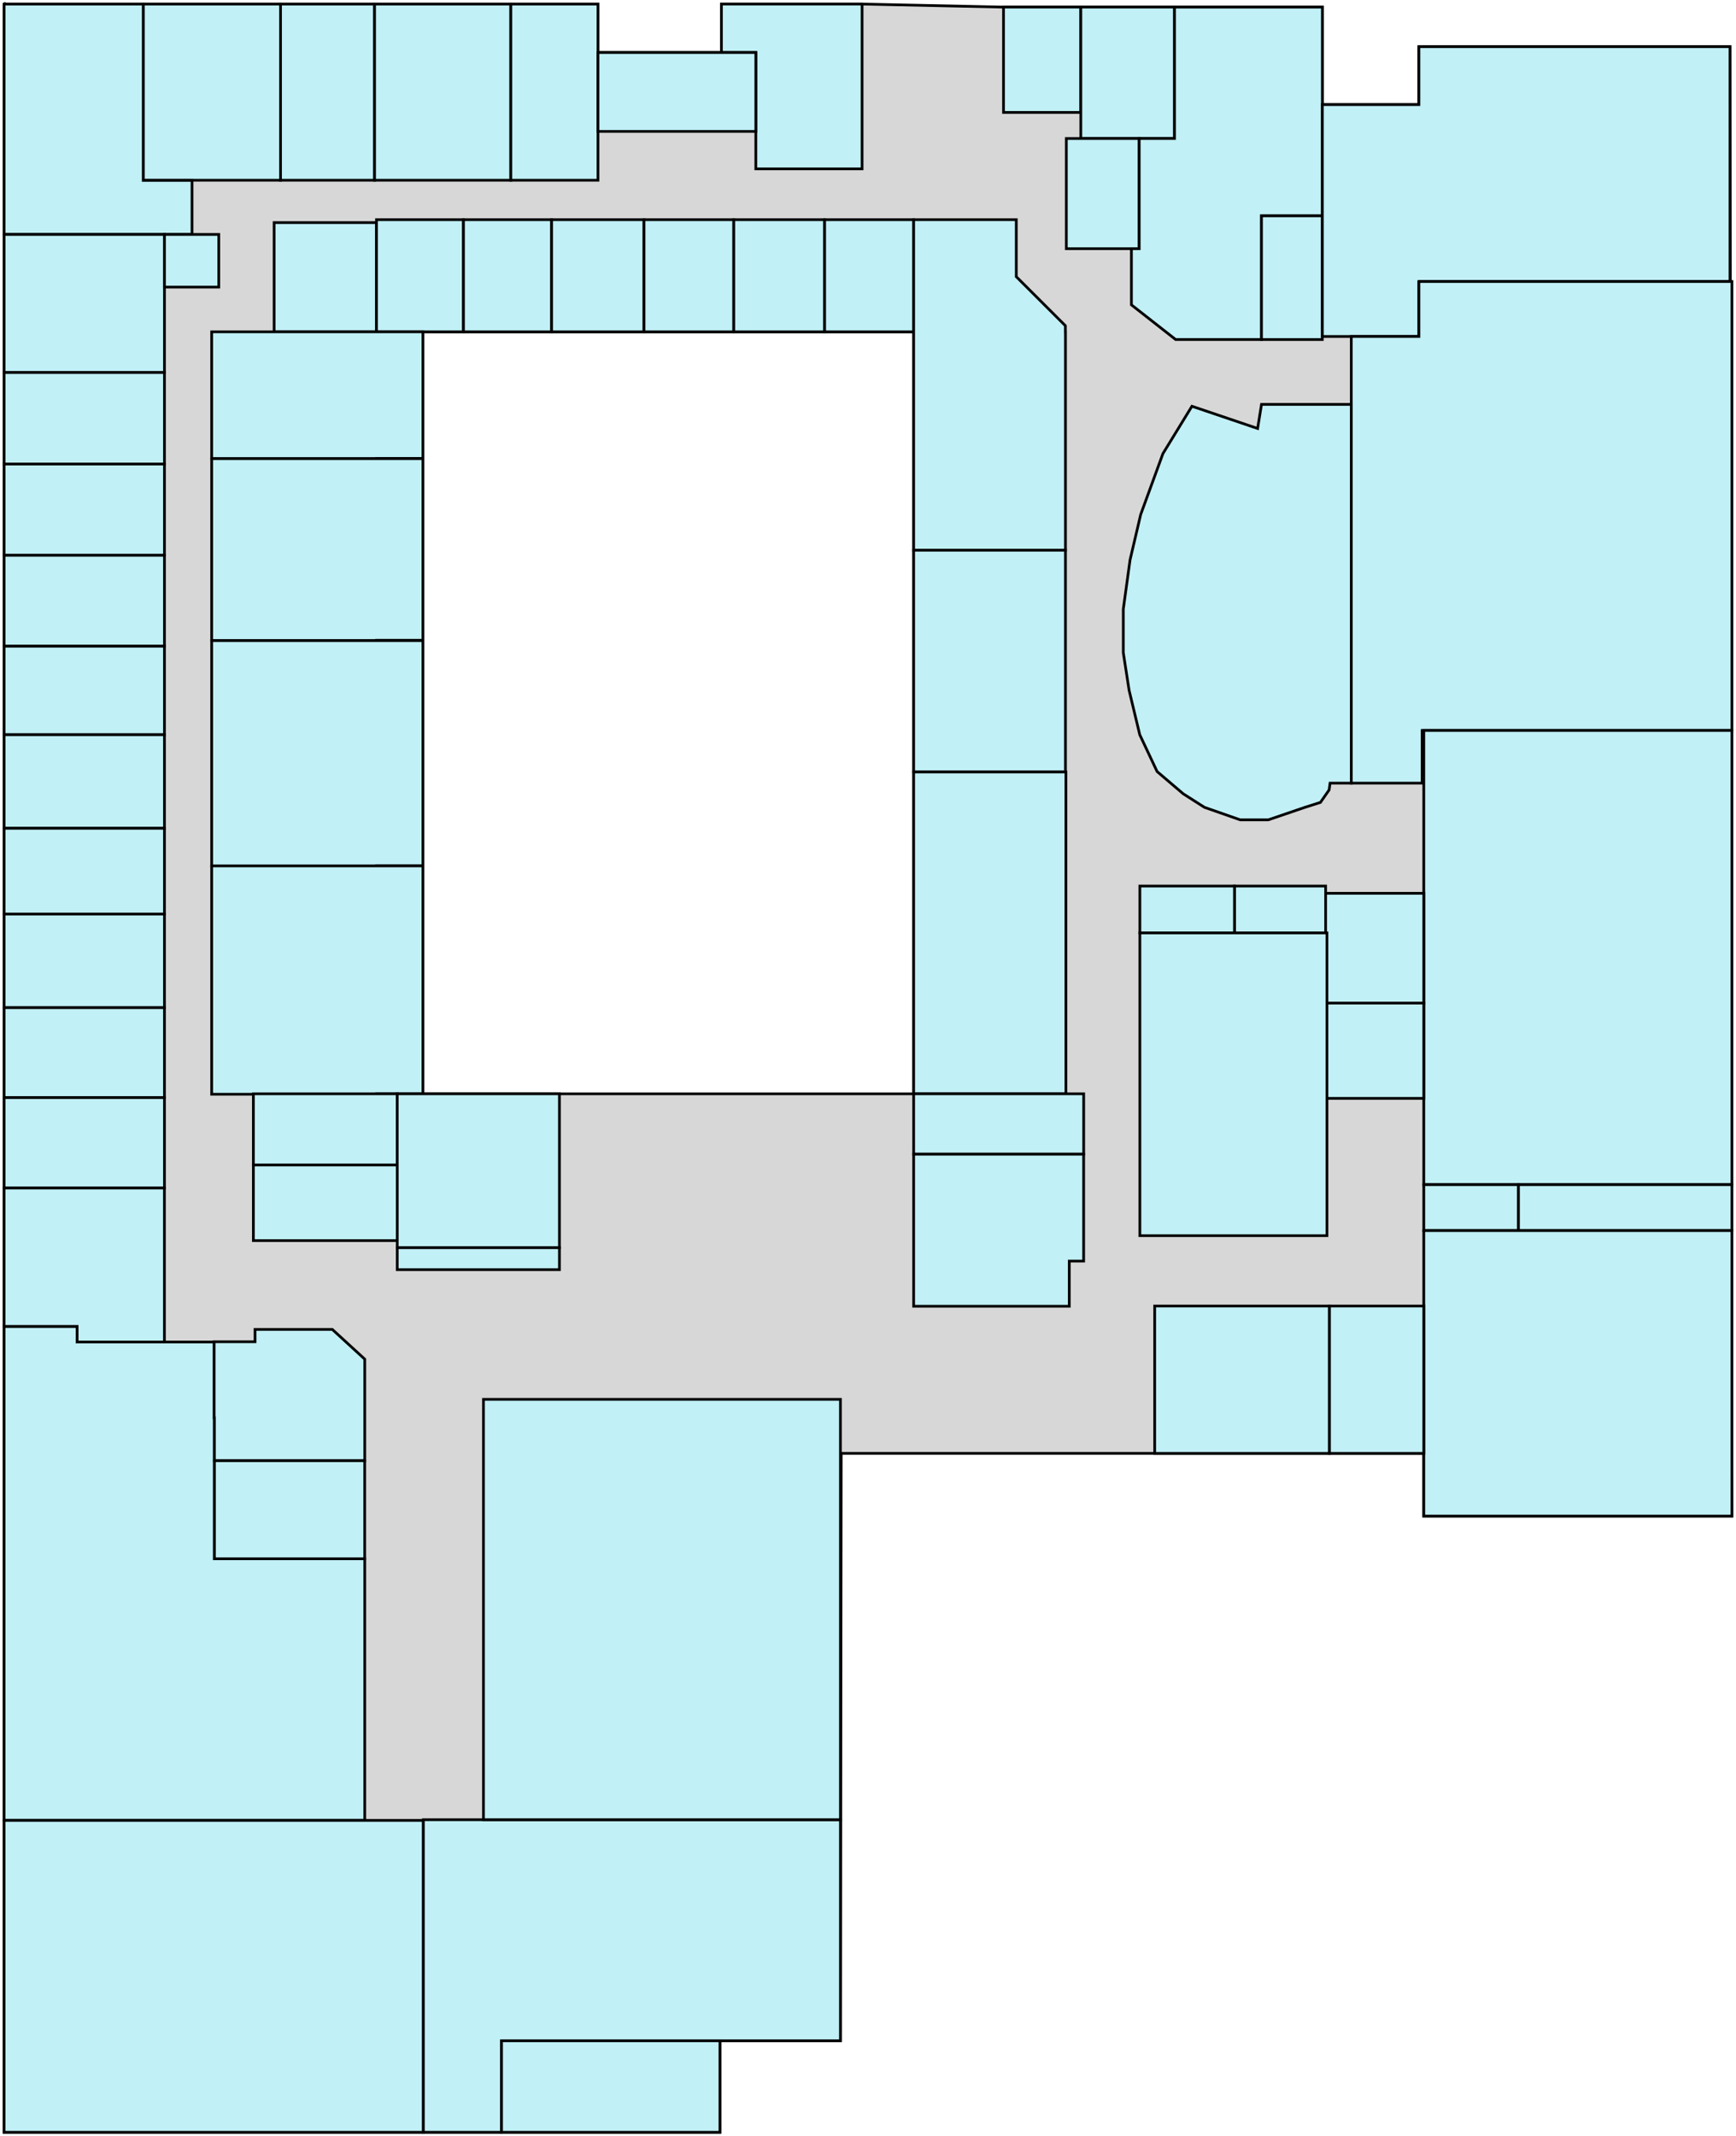 <?xml version="1.0" encoding="UTF-8" standalone="no"?>
<!-- Created with Inkscape (http://www.inkscape.org/) -->

<svg
   xmlns:dc="http://purl.org/dc/elements/1.1/"
   xmlns:cc="http://creativecommons.org/ns#"
   xmlns:rdf="http://www.w3.org/1999/02/22-rdf-syntax-ns#"
   xmlns:svg="http://www.w3.org/2000/svg"
   xmlns="http://www.w3.org/2000/svg"
   xmlns:sodipodi="http://sodipodi.sourceforge.net/DTD/sodipodi-0.dtd"
   xmlns:inkscape="http://www.inkscape.org/namespaces/inkscape"
   width="641.75"
   height="789.469"
   id="svg2"
   version="1.1"
   inkscape:version="0.48.2 r9819"
   sodipodi:docname="huxley-level-3.svg">
  <defs
     id="defs4" />
  <sodipodi:namedview
     id="base"
     pagecolor="#ffffff"
     bordercolor="#666666"
     borderopacity="1.0"
     inkscape:pageopacity="0.0"
     inkscape:pageshadow="2"
     inkscape:zoom="0.70000001"
     inkscape:cx="286.93334"
     inkscape:cy="450.4636"
     inkscape:document-units="px"
     inkscape:current-layer="layer1"
     showgrid="false"
     inkscape:object-nodes="true"
     inkscape:window-width="1436"
     inkscape:window-height="856"
     inkscape:window-x="4"
     inkscape:window-y="0"
     inkscape:window-maximized="1"
     showguides="true"
     inkscape:guide-bbox="true"
     fit-margin-top="1"
     fit-margin-left="1"
     fit-margin-right="1"
     fit-margin-bottom="1" />
  <g
     inkscape:label="Layer 1"
     inkscape:groupmode="layer"
     id="layer1"
     transform="translate(-53.312,-144.031)">
    <path
       style="fill:#d7d7d7;fill-opacity:1;stroke:#000000;stroke-width:1;stroke-linecap:butt;stroke-linejoin:miter;stroke-miterlimit:4;stroke-opacity:1;stroke-dasharray:none"
       d="m 54.812,145.531 0,786.469 264.625,0 0,-33.812 44.562,0 0.281,-217.062 115.875,0 99.5,0 0,23.156 113.906,0 -0.719,-543 -115,0 0,21.406 -35.688,0 0,-36.031 -117.875,0 -52.281,-1.125 -52,0 0,17.906 -45.625,0 0,-17.906 -219.562,0 z m 154.844,121.125 181.406,0 0,281.594 -181.406,0 0,-281.594 z"
       id="path4526"
       inkscape:connector-curvature="0" />
    <rect
       style="fill:#c1f0f6;fill-opacity:1;fill-rule:evenodd;stroke:#000000;stroke-width:1;stroke-linecap:butt;stroke-linejoin:miter;stroke-miterlimit:4;stroke-opacity:1;stroke-dasharray:none"
       id="353"
       width="50.753"
       height="65.096"
       x="106.261"
       y="145.543"
       inkscape:label="#rect3031" />
    <path
       style="fill:#c1f0f6;fill-opacity:1;fill-rule:evenodd;stroke:#000000;stroke-width:1;stroke-linecap:butt;stroke-linejoin:miter;stroke-miterlimit:4;stroke-opacity:1;stroke-dasharray:none"
       d="m 54.824,145.543 0,85.125 32.812,0 18.625,0 18.031,0 0,-19.969 -18.031,0 0,-65.156 -51.437,0 z"
       id="351"
       inkscape:connector-curvature="0"
       inkscape:label="#rect3039" />
    <rect
       style="fill:#c1f0f6;fill-opacity:1;fill-rule:evenodd;stroke:#000000;stroke-width:1;stroke-linecap:butt;stroke-linejoin:miter;stroke-miterlimit:4;stroke-opacity:1;stroke-dasharray:none"
       id="380"
       width="59.286"
       height="51.036"
       x="54.824"
       y="230.668"
       inkscape:label="#rect3048" />
    <rect
       style="fill:#c1f0f6;fill-opacity:1;fill-rule:evenodd;stroke:#000000;stroke-width:1;stroke-linecap:butt;stroke-linejoin:miter;stroke-miterlimit:4;stroke-opacity:1;stroke-dasharray:none"
       id="349"
       width="20.083"
       height="19.458"
       x="114.109"
       y="230.668"
       inkscape:label="#rect3050" />
    <rect
       y="145.543"
       x="157.014"
       height="65.096"
       width="34.768"
       id="354"
       style="fill:#c1f0f6;fill-opacity:1;fill-rule:evenodd;stroke:#000000;stroke-width:1;stroke-linecap:butt;stroke-linejoin:miter;stroke-miterlimit:4;stroke-opacity:1;stroke-dasharray:none"
       inkscape:label="#rect3115" />
    <rect
       style="fill:#c1f0f6;fill-opacity:1;fill-rule:evenodd;stroke:#000000;stroke-width:1;stroke-linecap:butt;stroke-linejoin:miter;stroke-miterlimit:4;stroke-opacity:1;stroke-dasharray:none"
       id="355"
       width="50.362"
       height="65.096"
       x="191.781"
       y="145.543"
       inkscape:label="#rect3885" />
    <rect
       y="145.543"
       x="242.143"
       height="65.096"
       width="32.231"
       id="357"
       style="fill:#c1f0f6;fill-opacity:1;fill-rule:evenodd;stroke:#000000;stroke-width:1;stroke-linecap:butt;stroke-linejoin:miter;stroke-miterlimit:4;stroke-opacity:1;stroke-dasharray:none"
       inkscape:label="#rect4291" />
    <rect
       y="281.704"
       x="54.824"
       height="33.817"
       width="59.286"
       id="379"
       style="fill:#c1f0f6;fill-opacity:1;fill-rule:evenodd;stroke:#000000;stroke-width:1;stroke-linecap:butt;stroke-linejoin:miter;stroke-miterlimit:4;stroke-opacity:1;stroke-dasharray:none"
       inkscape:label="#rect4293" />
    <rect
       style="fill:#c1f0f6;fill-opacity:1;fill-rule:evenodd;stroke:#000000;stroke-width:1;stroke-linecap:butt;stroke-linejoin:miter;stroke-miterlimit:4;stroke-opacity:1;stroke-dasharray:none"
       id="378"
       width="59.286"
       height="33.726"
       x="54.824"
       y="315.52"
       inkscape:label="#rect4295" />
    <rect
       y="349.246"
       x="54.824"
       height="33.589"
       width="59.286"
       id="377"
       style="fill:#c1f0f6;fill-opacity:1;fill-rule:evenodd;stroke:#000000;stroke-width:1;stroke-linecap:butt;stroke-linejoin:miter;stroke-miterlimit:4;stroke-opacity:1;stroke-dasharray:none"
       inkscape:label="#rect4297" />
    <rect
       style="fill:#c1f0f6;fill-opacity:1;fill-rule:evenodd;stroke:#000000;stroke-width:1;stroke-linecap:butt;stroke-linejoin:miter;stroke-miterlimit:4;stroke-opacity:1;stroke-dasharray:none"
       id="376"
       width="59.286"
       height="32.706"
       x="54.824"
       y="382.835"
       inkscape:label="#rect4299" />
    <rect
       y="415.541"
       x="54.824"
       height="34.584"
       width="59.286"
       id="375"
       style="fill:#c1f0f6;fill-opacity:1;fill-rule:evenodd;stroke:#000000;stroke-width:1;stroke-linecap:butt;stroke-linejoin:miter;stroke-miterlimit:4;stroke-opacity:1;stroke-dasharray:none"
       inkscape:label="#rect4301" />
    <rect
       style="fill:#c1f0f6;fill-opacity:1;fill-rule:evenodd;stroke:#000000;stroke-width:1;stroke-linecap:butt;stroke-linejoin:miter;stroke-miterlimit:4;stroke-opacity:1;stroke-dasharray:none"
       id="374"
       width="59.286"
       height="31.694"
       x="54.824"
       y="450.125"
       inkscape:label="#rect4303" />
    <rect
       y="481.819"
       x="54.824"
       height="34.593"
       width="59.286"
       id="373"
       style="fill:#c1f0f6;fill-opacity:1;fill-rule:evenodd;stroke:#000000;stroke-width:1;stroke-linecap:butt;stroke-linejoin:miter;stroke-miterlimit:4;stroke-opacity:1;stroke-dasharray:none"
       inkscape:label="#rect4305" />
    <rect
       style="fill:#c1f0f6;fill-opacity:1;fill-rule:evenodd;stroke:#000000;stroke-width:1;stroke-linecap:butt;stroke-linejoin:miter;stroke-miterlimit:4;stroke-opacity:1;stroke-dasharray:none"
       id="372"
       width="59.286"
       height="33.247"
       x="54.824"
       y="516.412"
       inkscape:label="#rect4307" />
    <rect
       y="549.659"
       x="54.824"
       height="33.402"
       width="59.286"
       id="371"
       style="fill:#c1f0f6;fill-opacity:1;fill-rule:evenodd;stroke:#000000;stroke-width:1;stroke-linecap:butt;stroke-linejoin:miter;stroke-miterlimit:4;stroke-opacity:1;stroke-dasharray:none"
       inkscape:label="#rect4309" />
    <path
       style="fill:#c1f0f6;fill-opacity:1;fill-rule:evenodd;stroke:#000000;stroke-width:1;stroke-linecap:butt;stroke-linejoin:miter;stroke-miterlimit:4;stroke-opacity:1;stroke-dasharray:none"
       d="m 54.812,583.062 0,51.188 27,0 0,5.719 32.281,0 0,-5.719 0,-51.188 -59.281,0 z"
       id="370"
       inkscape:label="#rect4311"
       inkscape:connector-curvature="0" />
    <path
       style="fill:#c1f0f6;fill-opacity:1;stroke:#000000;stroke-width:1;stroke-miterlimit:4;stroke-opacity:1;stroke-dasharray:none"
       d="m 54.812,634.25 0,5.719 0,176.781 77.75,0 55.594,0 0,-96.688 -55.594,0 0,-80.094 -50.75,0 0,-5.719 -27,0 z"
       id="344"
       inkscape:label="#rect4316"
       inkscape:connector-curvature="0" />
    <path
       style="fill:#c1f0f6;fill-opacity:1;stroke:#000000;stroke-width:1;stroke-miterlimit:4;stroke-opacity:1;stroke-dasharray:none"
       d="m 147.594,635.312 0,4.562 -15.125,0 0,28.125 0.094,0 0,15.812 55.594,0 0,-37.5 0,0 -12,-11 z"
       id="344a"
       inkscape:connector-curvature="0"
       sodipodi:nodetypes="ccccccccccc"
       inkscape:label="#rect4325" />
    <rect
       y="683.825"
       x="132.577"
       height="36.225"
       width="55.563"
       id="344b"
       style="fill:#c1f0f6;fill-opacity:1;stroke:#000000;stroke-width:1;stroke-miterlimit:4;stroke-opacity:1;stroke-dasharray:none"
       inkscape:label="#rect4329" />
    <rect
       style="fill:#c1f0f6;fill-opacity:1;stroke:#000000;stroke-width:1;stroke-miterlimit:4;stroke-opacity:1;stroke-dasharray:none"
       id="342"
       width="155.009"
       height="115.255"
       x="54.812"
       y="816.75"
       ry="0"
       inkscape:label="#rect4336" />
    <rect
       style="fill:#c1f0f6;fill-opacity:1;stroke:#000000;stroke-width:1;stroke-miterlimit:4;stroke-opacity:1;stroke-dasharray:none"
       id="388"
       width="37.857"
       height="40.357"
       x="154.643"
       y="226.291"
       inkscape:label="#rect4345" />
    <rect
       style="fill:#c1f0f6;fill-opacity:1;stroke:#000000;stroke-width:1;stroke-miterlimit:4;stroke-opacity:1;stroke-dasharray:none"
       id="356"
       width="32.143"
       height="41.429"
       x="192.5"
       y="225.219"
       inkscape:label="#rect4351" />
    <rect
       y="225.219"
       x="224.643"
       height="41.429"
       width="32.582"
       id="358"
       style="fill:#c1f0f6;fill-opacity:1;stroke:#000000;stroke-width:1;stroke-miterlimit:4;stroke-opacity:1;stroke-dasharray:none"
       inkscape:label="#rect4353" />
    <rect
       style="fill:#c1f0f6;fill-opacity:1;stroke:#000000;stroke-width:1;stroke-miterlimit:4;stroke-opacity:1;stroke-dasharray:none"
       id="359"
       width="34.157"
       height="41.429"
       x="257.225"
       y="225.219"
       inkscape:label="#rect4357" />
    <rect
       y="225.219"
       x="291.382"
       height="41.429"
       width="33.183"
       id="360"
       style="fill:#c1f0f6;fill-opacity:1;stroke:#000000;stroke-width:1;stroke-miterlimit:4;stroke-opacity:1;stroke-dasharray:none"
       inkscape:label="#rect4359" />
    <rect
       style="fill:#c1f0f6;fill-opacity:1;stroke:#000000;stroke-width:1;stroke-miterlimit:4;stroke-opacity:1;stroke-dasharray:none"
       id="361"
       width="33.59"
       height="41.429"
       x="324.565"
       y="225.219"
       inkscape:label="#rect4361" />
    <rect
       y="225.219"
       x="358.155"
       height="41.429"
       width="32.908"
       id="304a"
       style="fill:#c1f0f6;fill-opacity:1;stroke:#000000;stroke-width:1;stroke-miterlimit:4;stroke-opacity:1;stroke-dasharray:none"
       inkscape:label="#rect4363" />
    <path
       style="fill:#c1f0f6;fill-opacity:1;stroke:#000000;stroke-width:1;stroke-miterlimit:4;stroke-opacity:1;stroke-dasharray:none"
       d="m 391.062,225.219 0,41.438 0,80.719 56.125,0 0,-80.719 -0.031,0 0,-2.25 -18.156,-18.125 0,-21.062 -37.938,0 z"
       id="304"
       inkscape:label="#rect4365"
       inkscape:connector-curvature="0" />
    <rect
       style="fill:#c1f0f6;fill-opacity:1;stroke:#000000;stroke-width:1;stroke-miterlimit:4;stroke-opacity:1;stroke-dasharray:none"
       id="303"
       width="56.125"
       height="81.938"
       x="391.062"
       y="347.375"
       inkscape:label="#rect4377" />
    <rect
       y="429.313"
       x="391.062"
       height="118.927"
       width="56.287"
       id="302"
       style="fill:#c1f0f6;fill-opacity:1;stroke:#000000;stroke-width:1;stroke-miterlimit:4;stroke-opacity:1;stroke-dasharray:none"
       inkscape:label="#rect4379" />
    <path
       style="fill:#c1f0f6;fill-opacity:1;stroke:#000000;stroke-width:1;stroke-miterlimit:4;stroke-opacity:1;stroke-dasharray:none"
       d="m 131.562,266.656 0,46.875 60.938,0 0,-0.094 17.156,0 0,-46.781 -17.156,0 -60.938,0 z"
       id="348"
       inkscape:label="#rect4385"
       inkscape:connector-curvature="0" />
    <path
       id="347"
       d="m 131.562,313.531 0,67.246 60.938,0 0,-0.134 17.156,0 0,-67.112 -17.156,0 -60.938,0 z"
       style="fill:#c1f0f6;fill-opacity:1;stroke:#000000;stroke-width:1;stroke-miterlimit:4;stroke-opacity:1;stroke-dasharray:none"
       inkscape:connector-curvature="0"
       inkscape:label="#path4406" />
    <path
       inkscape:connector-curvature="0"
       style="fill:#c1f0f6;fill-opacity:1;stroke:#000000;stroke-width:1;stroke-miterlimit:4;stroke-opacity:1;stroke-dasharray:none"
       d="m 131.562,380.778 0,83.407 60.938,0 0,-0.167 17.156,0 0,-83.241 -17.156,0 -60.938,0 z"
       id="346"
       inkscape:label="#path4408" />
    <path
       id="345"
       d="m 131.562,464.018 0,84.39 60.938,0 0,-0.169 17.156,0 0,-84.221 -17.156,0 -60.938,0 z"
       style="fill:#c1f0f6;fill-opacity:1;stroke:#000000;stroke-width:1;stroke-miterlimit:4;stroke-opacity:1;stroke-dasharray:none"
       inkscape:connector-curvature="0"
       inkscape:label="#path4410" />
    <rect
       style="fill:#c1f0f6;fill-opacity:1;stroke:#000000;stroke-width:1;stroke-miterlimit:4;stroke-opacity:1;stroke-dasharray:none"
       id="rect4412"
       width="53.188"
       height="26.32"
       x="146.977"
       y="548.24" />
    <rect
       style="fill:#c1f0f6;fill-opacity:1;stroke:#000000;stroke-width:1;stroke-miterlimit:4;stroke-opacity:1;stroke-dasharray:none"
       id="rect4414"
       width="59.949"
       height="56.878"
       x="200.165"
       y="548.24"
       ry="0" />
    <rect
       style="fill:#c1f0f6;fill-opacity:1;stroke:#000000;stroke-width:1;stroke-miterlimit:4;stroke-opacity:1;stroke-dasharray:none"
       id="rect4416"
       width="53.188"
       height="27.931"
       x="146.977"
       y="574.56" />
    <rect
       ry="0"
       y="605.117"
       x="200.165"
       height="8.105"
       width="59.949"
       id="rect4420"
       style="fill:#c1f0f6;fill-opacity:1;stroke:#000000;stroke-width:1;stroke-miterlimit:4;stroke-opacity:1;stroke-dasharray:none" />
    <rect
       style="fill:#c1f0f6;fill-opacity:1;stroke:#000000;stroke-width:1;stroke-miterlimit:4;stroke-opacity:1;stroke-dasharray:none"
       id="301"
       width="62.855"
       height="22.31"
       x="391.062"
       y="548.24"
       ry="0"
       inkscape:label="#rect4424" />
    <path
       style="fill:#c1f0f6;fill-opacity:1;stroke:#000000;stroke-width:1;stroke-miterlimit:4;stroke-opacity:1;stroke-dasharray:none"
       d="m 391.062,570.562 0,39.5 0,16.688 57.531,0 0,-16.688 5.312,0 0,-39.5 -62.844,0 z"
       id="339"
       inkscape:label="#rect4426"
       inkscape:connector-curvature="0" />
    <path
       style="fill:#c1f0f6;fill-opacity:1;stroke:#000000;stroke-width:1;stroke-miterlimit:4;stroke-opacity:1;stroke-dasharray:none"
       d="m 209.812,816.5 0,115.5 28.906,0 0,-33.812 125.281,0 0,-81.688 -125.281,0 -28.906,0 z"
       id="341"
       inkscape:label="#rect4433"
       inkscape:connector-curvature="0" />
    <rect
       style="fill:#c1f0f6;fill-opacity:1;stroke:#000000;stroke-width:1;stroke-miterlimit:4;stroke-opacity:1;stroke-dasharray:none"
       id="393"
       width="80.735"
       height="33.807"
       x="238.718"
       y="898.198"
       inkscape:label="#rect4437" />
    <rect
       style="fill:#c1f0f6;fill-opacity:1;stroke:#000000;stroke-width:1;stroke-miterlimit:4;stroke-opacity:1;stroke-dasharray:none"
       id="340"
       width="131.958"
       height="155.339"
       x="232.04"
       y="661.153"
       inkscape:label="#rect4439" />
    <path
       style="fill:#c1f0f6;fill-opacity:1;fill-rule:evenodd;stroke:#000000;stroke-width:1;stroke-linecap:butt;stroke-linejoin:miter;stroke-miterlimit:4;stroke-opacity:1;stroke-dasharray:none"
       d="m 320,145.531 0,17.906 12.719,0 0,43 39.281,0 0,-60.906 -39.281,0 -12.719,0 z"
       id="rect4441"
       inkscape:connector-curvature="0" />
    <rect
       style="fill:#c1f0f6;fill-opacity:1;stroke:#000000;stroke-width:1;stroke-miterlimit:4;stroke-opacity:1;stroke-dasharray:none"
       id="rect4447"
       width="58.345"
       height="29.168"
       x="274.374"
       y="163.434" />
    <rect
       style="fill:#c1f0f6;fill-opacity:1;stroke:#000000;stroke-width:1;stroke-miterlimit:4;stroke-opacity:1;stroke-dasharray:none"
       id="390"
       width="28.571"
       height="38.929"
       x="424.286"
       y="146.648"
       inkscape:label="#rect4450" />
    <rect
       style="fill:#c1f0f6;fill-opacity:1;stroke:#000000;stroke-width:1;stroke-miterlimit:4;stroke-opacity:1;stroke-dasharray:none"
       id="rect4452"
       width="34.643"
       height="48.571"
       x="452.857"
       y="146.648" />
    <rect
       style="fill:#c1f0f6;fill-opacity:1;stroke:#000000;stroke-width:1;stroke-miterlimit:4;stroke-opacity:1;stroke-dasharray:none"
       id="305a"
       width="26.951"
       height="40.714"
       x="447.5"
       y="195.219"
       inkscape:label="#rect4454" />
    <path
       style="fill:#c1f0f6;fill-opacity:1;stroke:#000000;stroke-width:1;stroke-miterlimit:4;stroke-opacity:1;stroke-dasharray:none"
       d="m 487.5,146.656 0,48.562 -13.062,0 0,40.719 -2.875,0 0,20.75 16.344,12.812 31.75,0 0,-12.812 0,-2.844 0,-17.906 0,-12.156 22.5,0 0,-77.125 -54.656,0 z"
       id="305"
       inkscape:label="#rect4456"
       inkscape:connector-curvature="0" />
    <rect
       style="fill:#c1f0f6;fill-opacity:1;stroke:#000000;stroke-width:1;stroke-miterlimit:4;stroke-opacity:1;stroke-dasharray:none"
       id="305b"
       width="22.5"
       height="45.714"
       x="519.643"
       y="223.791"
       inkscape:label="#rect4464" />
    <path
       style="fill:#c1f0f6;fill-opacity:1;stroke:#000000;stroke-width:1;stroke-miterlimit:4;stroke-opacity:1;stroke-dasharray:none"
       d="m 577.844,161.281 0,21.406 -35.688,0 0,85.688 35.688,0 0,-20.312 115,0 0,-86.781 -115,0 z"
       id="306"
       inkscape:label="#rect4475"
       inkscape:connector-curvature="0" />
    <path
       style="fill:#c1f0f6;fill-opacity:1;stroke:#000000;stroke-width:1;stroke-miterlimit:4;stroke-opacity:1;stroke-dasharray:none"
       d="m 577.844,248.062 0,20.312 -25,0 0,165.062 26.188,0 0,-19.469 114.531,0 0,-165.906 -115.719,0 z"
       id="308"
       inkscape:label="#rect4477"
       inkscape:connector-curvature="0" />
    <path
       style="fill:#c1f0f6;fill-opacity:1;stroke:#000000;stroke-width:1;stroke-miterlimit:4;stroke-opacity:1;stroke-dasharray:none"
       d="m 519.656,293.469 -1.438,8.906 -24.281,-8.219 -10.719,17.5 -8.219,22.5 -3.938,16.781 -2.5,18.219 0,16.062 2.156,13.938 3.938,16.406 6.406,13.594 9.656,8.219 7.844,5 13.219,4.625 10.375,0 13.562,-4.625 5.719,-1.812 3.219,-4.625 0.344,-2.5 7.844,0 0,-139.969 -33.188,0 z"
       id="307"
       inkscape:label="#rect4484"
       inkscape:connector-curvature="0" />
    <rect
       style="fill:#c1f0f6;fill-opacity:1;stroke:#000000;stroke-width:1;stroke-miterlimit:4;stroke-opacity:1;stroke-dasharray:none"
       id="311"
       width="113.92"
       height="167.847"
       x="579.643"
       y="413.969"
       inkscape:label="#rect4490" />
    <rect
       style="fill:#c1f0f6;fill-opacity:1;stroke:#000000;stroke-width:1;stroke-miterlimit:4;stroke-opacity:1;stroke-dasharray:none"
       id="316"
       width="36.429"
       height="35.214"
       x="543.214"
       y="514.719"
       inkscape:label="#rect4492" />
    <rect
       y="474.149"
       x="543.214"
       height="40.571"
       width="36.429"
       id="316a"
       style="fill:#c1f0f6;fill-opacity:1;stroke:#000000;stroke-width:1;stroke-miterlimit:4;stroke-opacity:1;stroke-dasharray:none"
       inkscape:label="#rect4499" />
    <rect
       style="fill:#c1f0f6;fill-opacity:1;stroke:#000000;stroke-width:1;stroke-miterlimit:4;stroke-opacity:1;stroke-dasharray:none"
       id="310"
       width="33.715"
       height="17.332"
       x="509.653"
       y="471.469"
       inkscape:label="#rect4501" />
    <rect
       style="fill:#c1f0f6;fill-opacity:1;stroke:#000000;stroke-width:1;stroke-miterlimit:4;stroke-opacity:1;stroke-dasharray:none"
       id="309"
       width="34.966"
       height="17.332"
       x="474.687"
       y="471.469"
       inkscape:label="#rect4509" />
    <rect
       style="fill:#c1f0f6;fill-opacity:1;stroke:#000000;stroke-width:1;stroke-miterlimit:4;stroke-opacity:1;stroke-dasharray:none"
       id="315"
       width="69.154"
       height="111.858"
       x="474.687"
       y="488.801"
       inkscape:label="#rect4511" />
    <rect
       style="fill:#c1f0f6;fill-opacity:1;stroke:#000000;stroke-width:1;stroke-miterlimit:4;stroke-opacity:1;stroke-dasharray:none"
       id="rect4513"
       width="35"
       height="16.975"
       x="579.643"
       y="581.816" />
    <rect
       y="581.816"
       x="614.643"
       height="16.975"
       width="78.92"
       id="rect4518"
       style="fill:#c1f0f6;fill-opacity:1;stroke:#000000;stroke-width:1;stroke-miterlimit:4;stroke-opacity:1;stroke-dasharray:none" />
    <rect
       style="fill:#c1f0f6;fill-opacity:1;stroke:#000000;stroke-width:1;stroke-miterlimit:4;stroke-opacity:1;stroke-dasharray:none"
       id="312"
       width="113.92"
       height="105.504"
       x="579.643"
       y="598.791"
       inkscape:label="#rect4520" />
    <rect
       style="fill:#c1f0f6;fill-opacity:1;stroke:#000000;stroke-width:1;stroke-miterlimit:4;stroke-opacity:1;stroke-dasharray:none"
       id="317"
       width="34.918"
       height="54.457"
       x="544.725"
       y="626.674"
       inkscape:label="#rect4522" />
    <rect
       y="626.674"
       x="480.166"
       height="54.457"
       width="64.559"
       id="rect4524"
       style="fill:#c1f0f6;fill-opacity:1;stroke:#000000;stroke-width:1;stroke-miterlimit:4;stroke-opacity:1;stroke-dasharray:none" />
  </g>
</svg>
